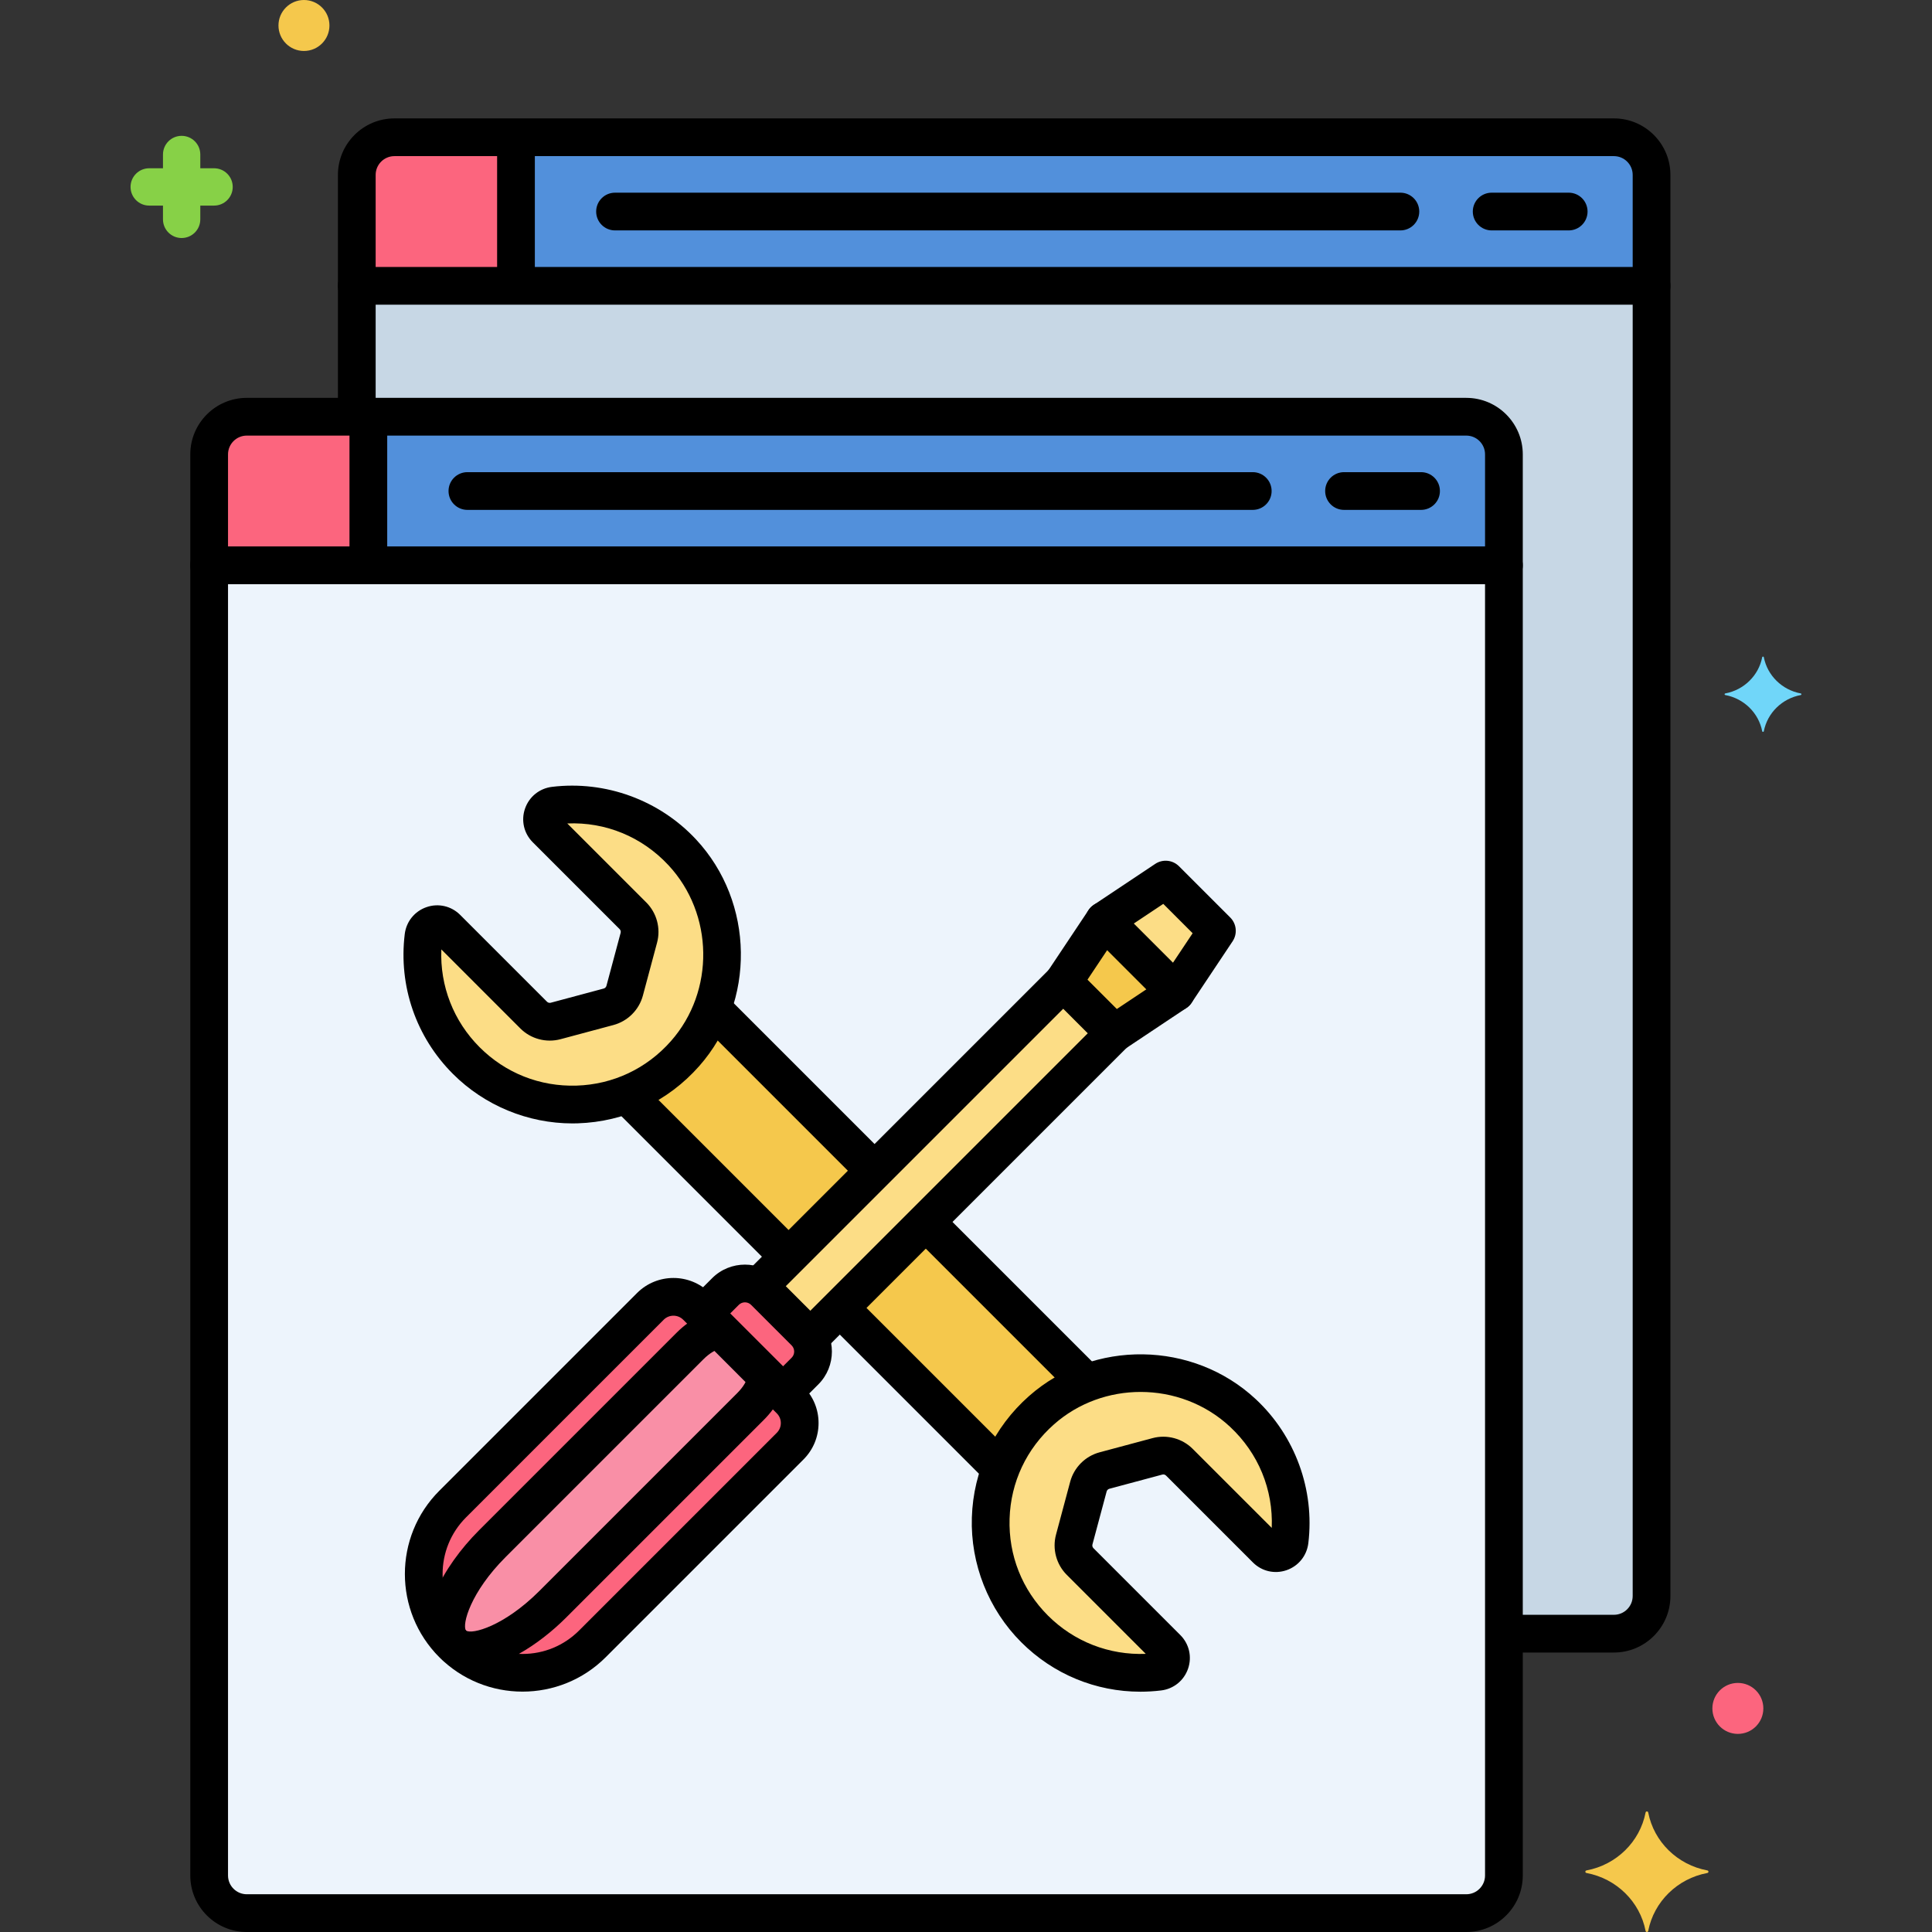 <svg enable-background="new 0 0 256 256" height="512" viewBox="0 0 256 256" width="512" xmlns="http://www.w3.org/2000/svg"><rect x="0" y="0" width="256" height="256" fill="#333333" stroke="none"/><g id="Layer_16"><g><g><g><path d="m27.714 74.906v173.607c0 2.754 2.233 4.987 4.987 4.987h161.588c2.754 0 4.987-2.233 4.987-4.987v-173.607z" fill="#edf4fc"/></g></g><g><g><path d="m56.112 124.077c.183-1.511 2.018-2.159 3.094-1.082l11.51 11.51c.761.761 1.87 1.058 2.91.78l7.015-1.88c1.04-.279 1.851-1.09 2.13-2.13l1.88-7.015c.279-1.04-.019-2.149-.78-2.91l-11.51-11.51c-1.077-1.077-.427-2.911 1.085-3.094 6.072-.735 12.417 1.325 16.95 6.186 6.908 7.407 7.08 19.086.376 26.678-7.663 8.678-20.924 8.987-28.985.926-4.494-4.495-6.384-10.604-5.675-16.459z" fill="#fcdd86"/></g></g><g><g><path d="m153.547 221.511c1.511-.183 2.158-2.018 1.082-3.094l-11.51-11.51c-.761-.761-1.058-1.87-.78-2.91l1.88-7.015c.279-1.04 1.09-1.851 2.13-2.13l7.015-1.88c1.04-.279 2.149.019 2.91.78l11.51 11.51c1.077 1.077 2.911.427 3.094-1.085.735-6.072-1.325-12.417-6.186-16.95-7.407-6.908-19.086-7.08-26.678-.376-8.678 7.663-8.987 20.924-.926 28.985 4.494 4.495 10.604 6.385 16.459 5.675z" fill="#fcdd86"/></g></g><g><g><path d="m146.312 121.982 9.504 9.505 5.431-8.147-6.789-6.789z" fill="#fcdd86"/></g></g><g><g><path d="m146.312 121.982 9.504 9.505-8.146 5.431-6.789-6.789z" fill="#f5c84c"/></g></g><g><g><path d="m92.293 173.101 12.404 12.404c1.689 1.689 1.689 4.426 0 6.115l-26.201 26.201c-5.114 5.114-13.405 5.114-18.519 0-5.114-5.114-5.114-13.405 0-18.519l26.201-26.201c1.689-1.688 4.427-1.688 6.115 0z" fill="#fc657e"/></g></g><g><g><path d="m95.81 176.619 5.369 5.369c.731.731-.045 2.692-1.734 4.381l-26.2 26.201c-5.114 5.114-11.054 7.465-13.268 5.251-2.214-2.214.137-8.154 5.251-13.267l26.201-26.201c1.689-1.689 3.651-2.465 4.381-1.734z" fill="#f98fa6"/></g></g><g><g><path d="m93.226 174.034 2.898-2.898c1.428-1.428 3.743-1.428 5.17 0l5.368 5.368c1.428 1.428 1.428 3.743 0 5.17l-2.898 2.898z" fill="#fc657e"/></g></g><g><g><path d="m106.663 176.504-5.368-5.368c-.248-.248-.529-.437-.822-.599l40.408-40.408 6.789 6.789-40.408 40.408c-.162-.293-.351-.574-.599-.822z" fill="#fcdd86"/></g></g><g><g><path d="m111.281 173.307 21.317 21.317c1.11-2.883 2.913-5.561 5.417-7.772 1.803-1.592 3.842-2.784 5.994-3.602l-21.335-21.335z" fill="#f5c84c"/></g></g><g><g><path d="m115.884 155.125-21.51-21.51c-.818 2.153-2.01 4.191-3.602 5.994-2.211 2.504-4.888 4.306-7.772 5.417l21.492 21.492z" fill="#f5c84c"/></g></g><g><g><path d="m213.852 18.188h-161.589c-2.754 0-4.987 2.233-4.987 4.987v14.7h171.563v-14.7c0-2.755-2.233-4.987-4.987-4.987z" fill="#5290db"/></g></g><g><g><path d="m194.289 55.219h-161.588c-2.754 0-4.987 2.233-4.987 4.987v14.7h171.563v-14.7c-.001-2.754-2.234-4.987-4.988-4.987z" fill="#5290db"/></g></g><g><g><path d="m68.37 18.188h-16.107c-2.754 0-4.987 2.233-4.987 4.987v14.7h21.094z" fill="#fc657e"/></g></g><g><g><path d="m47.276 37.875v17.344h147.013c2.754 0 4.987 2.233 4.987 4.987v156.263h14.575c2.754 0 4.987-2.233 4.987-4.987v-173.607z" fill="#c7d7e5"/></g></g><g><g><path d="m48.807 55.219h-16.106c-2.754 0-4.987 2.233-4.987 4.987v14.7h21.094v-19.687z" fill="#fc657e"/></g></g><g><g><path d="m165.995 67.563h-104.062c-1.381 0-2.5-1.119-2.5-2.5s1.119-2.5 2.5-2.5h104.063c1.381 0 2.5 1.119 2.5 2.5s-1.12 2.5-2.501 2.5z"/></g></g><g><g><path d="m188.297 67.563h-10.205c-1.381 0-2.5-1.119-2.5-2.5s1.119-2.5 2.5-2.5h10.205c1.381 0 2.5 1.119 2.5 2.5s-1.119 2.5-2.5 2.5z"/></g></g><g><g><path d="m194.289 256h-161.588c-4.128 0-7.487-3.359-7.487-7.487v-173.607c0-1.381 1.119-2.5 2.5-2.5s2.5 1.119 2.5 2.5v173.606c0 1.372 1.116 2.487 2.487 2.487h161.588c1.372 0 2.487-1.116 2.487-2.487v-173.606c0-1.381 1.119-2.5 2.5-2.5s2.5 1.119 2.5 2.5v173.606c0 4.129-3.359 7.488-7.487 7.488z"/></g></g><g><g><path d="m218.839 40.375h-171.563c-1.381 0-2.5-1.119-2.5-2.5v-14.7c0-4.128 3.358-7.487 7.487-7.487h161.588c4.128 0 7.487 3.359 7.487 7.487v14.7c.001 1.381-1.118 2.5-2.499 2.5zm-169.063-5h166.563v-12.2c0-1.372-1.116-2.487-2.487-2.487h-161.589c-1.371 0-2.487 1.116-2.487 2.487z"/></g></g><g><g><path d="m185.558 30.531h-104.063c-1.381 0-2.5-1.119-2.5-2.5s1.119-2.5 2.5-2.5h104.063c1.381 0 2.5 1.119 2.5 2.5s-1.12 2.5-2.5 2.5z"/></g></g><g><g><path d="m207.859 30.531h-10.205c-1.381 0-2.5-1.119-2.5-2.5s1.119-2.5 2.5-2.5h10.205c1.381 0 2.5 1.119 2.5 2.5s-1.119 2.5-2.5 2.5z"/></g></g><g><g><path d="m238.608 91.883c-2.473-.46-4.421-2.37-4.891-4.792-.024-.122-.193-.122-.217 0-.47 2.422-2.419 4.331-4.891 4.792-.124.023-.124.189 0 .213 2.473.461 4.421 2.37 4.891 4.792.024.122.193.122.217 0 .47-2.422 2.419-4.331 4.891-4.792.124-.023.124-.19 0-.213z" fill="#70d6f9"/></g></g><g><g><path d="m226.23 248.181c-3.959.737-7.08 3.794-7.833 7.673-.038.195-.31.195-.348 0-.753-3.879-3.873-6.936-7.833-7.673-.199-.037-.199-.303 0-.34 3.959-.737 7.08-3.794 7.833-7.673.038-.195.31-.195.348 0 .753 3.879 3.873 6.936 7.833 7.673.199.036.199.303 0 .34z" fill="#f5c84c"/></g></g><g><g><path d="m28.365 27.242h-1.824v1.824c0 1.366-1.107 2.473-2.473 2.473s-2.473-1.107-2.473-2.473v-1.824h-1.824c-1.366 0-2.473-1.107-2.473-2.473s1.107-2.473 2.473-2.473h1.824v-1.824c0-1.366 1.107-2.473 2.473-2.473s2.473 1.107 2.473 2.473v1.824h1.824c1.366 0 2.473 1.107 2.473 2.473s-1.107 2.473-2.473 2.473z" fill="#87d147"/></g></g><g><g><circle cx="40.276" cy="3.377" fill="#f5c84c" r="3.377"/></g></g><g><g><circle cx="230.276" cy="226.373" fill="#fc657e" r="3.377"/></g></g><g><g><path d="m199.276 77.406h-171.562c-1.381 0-2.5-1.119-2.5-2.5v-14.7c0-4.128 3.358-7.487 7.487-7.487h161.588c4.128 0 7.487 3.359 7.487 7.487v14.7c0 1.381-1.119 2.5-2.5 2.5zm-169.062-5h166.563v-12.2c0-1.372-1.116-2.487-2.487-2.487h-161.589c-1.371 0-2.487 1.116-2.487 2.487z"/></g></g><g><g><path d="m68.37 39.667c-1.381 0-2.5-1.119-2.5-2.5v-18.334c0-1.381 1.119-2.5 2.5-2.5s2.5 1.119 2.5 2.5v18.334c0 1.381-1.119 2.5-2.5 2.5z"/></g></g><g><g><path d="m47.276 56.917c-1.381 0-2.5-1.119-2.5-2.5v-16.542c0-1.381 1.119-2.5 2.5-2.5s2.5 1.119 2.5 2.5v16.542c0 1.381-1.119 2.5-2.5 2.5z"/></g></g><g><g><path d="m213.852 218.969h-13.789c-1.381 0-2.5-1.119-2.5-2.5s1.119-2.5 2.5-2.5h13.789c1.372 0 2.487-1.116 2.487-2.487v-173.607c0-1.381 1.119-2.5 2.5-2.5s2.5 1.119 2.5 2.5v173.606c0 4.129-3.359 7.488-7.487 7.488z"/></g></g><g><g><path d="m48.808 76.438c-1.381 0-2.5-1.119-2.5-2.5v-18.105c0-1.381 1.119-2.5 2.5-2.5s2.5 1.119 2.5 2.5v18.105c0 1.381-1.12 2.5-2.5 2.5z"/></g></g><g><g><path d="m75.856 148.858c-5.911 0-11.649-2.367-15.837-6.555-4.894-4.893-7.223-11.646-6.389-18.527.201-1.661 1.308-3.031 2.887-3.577 1.573-.543 3.28-.148 4.456 1.028l11.509 11.509c.129.129.321.178.496.132l7.015-1.88c.177-.047.315-.186.363-.362l1.879-7.015c.047-.177-.003-.366-.132-.495l-11.51-11.51c-1.177-1.176-1.571-2.884-1.028-4.455.545-1.58 1.917-2.687 3.58-2.888 7.077-.858 14.213 1.745 19.079 6.963 7.761 8.322 7.947 21.516.422 30.038-4.147 4.696-9.866 7.39-16.104 7.583-.229.007-.458.011-.686.011zm-17.377-23.055c-.194 4.843 1.614 9.503 5.076 12.964 3.428 3.428 7.986 5.23 12.833 5.083 4.844-.15 9.287-2.244 12.511-5.895 5.84-6.614 5.695-16.856-.331-23.318-3.509-3.762-8.329-5.742-13.398-5.524l10.469 10.469c1.389 1.388 1.935 3.429 1.426 5.325l-1.879 7.015c-.509 1.897-2.003 3.39-3.899 3.898l-7.015 1.88c-1.898.506-3.937-.039-5.324-1.427zm.115-1.426v.003c0-.001 0-.002 0-.003z"/></g></g><g><g><path d="m151.103 224.159c-5.906 0-11.542-2.314-15.783-6.555-4.35-4.35-6.735-10.372-6.544-16.522.193-6.238 2.887-11.957 7.583-16.104 8.521-7.525 21.716-7.339 30.038.422 5.217 4.865 7.82 11.998 6.963 19.079-.202 1.663-1.309 3.034-2.889 3.58-1.573.542-3.279.149-4.455-1.028l-11.509-11.51c-.128-.128-.318-.18-.495-.132l-7.016 1.88c-.176.047-.315.186-.362.362l-1.88 7.015c-.047.176.004.366.132.494l11.51 11.511c1.177 1.176 1.57 2.884 1.028 4.456-.545 1.58-1.916 2.686-3.577 2.887-.918.11-1.834.165-2.744.165zm2.444-2.648h.01zm-2.414-37.072c-4.111 0-8.223 1.424-11.464 4.286-3.651 3.224-5.745 7.667-5.895 12.511-.15 4.848 1.654 9.405 5.082 12.833 3.461 3.461 8.119 5.264 12.965 5.076l-10.468-10.469c-1.388-1.387-1.935-3.427-1.427-5.324l1.88-7.015c.507-1.896 2-3.39 3.897-3.898l7.016-1.88c1.894-.509 3.936.038 5.324 1.427l10.47 10.469c.208-5.07-1.762-9.889-5.525-13.398-3.297-3.074-7.576-4.618-11.855-4.618z"/></g></g><g><g><path d="m155.816 133.986c-.66 0-1.297-.261-1.768-.732l-9.504-9.504c-.53-.529-.794-1.269-.72-2.014.074-.746.478-1.418 1.101-1.834l8.146-5.431c.991-.662 2.312-.531 3.154.313l6.789 6.789c.843.842.974 2.163.313 3.154l-5.431 8.146c-.416.623-1.088 1.027-1.834 1.101-.082.008-.165.012-.246.012zm-5.58-11.615 5.191 5.191 2.603-3.904-3.89-3.89z"/></g></g><g><g><path d="m140.878 132.629c-.477 0-.958-.136-1.384-.42-1.149-.766-1.459-2.318-.693-3.467l5.431-8.146c.766-1.149 2.318-1.459 3.467-.693s1.459 2.318.693 3.467l-5.431 8.146c-.482.722-1.274 1.113-2.083 1.113z"/></g></g><g><g><path d="m147.672 139.418c-.808 0-1.601-.391-2.083-1.114-.766-1.148-.456-2.701.693-3.467l8.146-5.431c1.149-.766 2.701-.456 3.467.693.766 1.148.456 2.701-.693 3.467l-8.146 5.431c-.426.285-.908.421-1.384.421z"/></g></g><g><g><path d="m69.237 224.149c-3.994 0-7.987-1.52-11.027-4.561-6.081-6.081-6.081-15.974 0-22.054l26.201-26.201c2.66-2.661 6.989-2.661 9.65 0l12.403 12.404c1.289 1.289 1.999 3.002 1.999 4.825s-.71 3.537-1.999 4.826l-26.201 26.201c-3.039 3.04-7.033 4.56-11.026 4.56zm19.999-49.813c-.467 0-.935.178-1.29.533l-26.201 26.201c-4.131 4.131-4.131 10.853 0 14.983 2.001 2.001 4.662 3.104 7.492 3.104s5.49-1.102 7.492-3.103l26.201-26.201c.345-.345.534-.803.534-1.29s-.189-.945-.534-1.289l-12.403-12.404c-.357-.356-.824-.534-1.291-.534z"/></g></g><g><g><path d="m62.306 221.16c-1.276 0-2.454-.316-3.458-1.031-1.125-.8-1.388-2.361-.587-3.486.8-1.125 2.362-1.387 3.486-.587.782.556 5.036-.56 9.73-5.253l26.201-26.201c.92-.921 1.226-1.666 1.274-1.871-.041-1.339.987-2.481 2.335-2.569 1.378-.082 2.568.953 2.658 2.331.112 1.711-.909 3.821-2.732 5.645l-26.201 26.201c-3.692 3.691-8.69 6.821-12.706 6.821zm36.651-38.342c0 .001 0 .001 0 0z"/></g></g><g><g><path d="m59.672 219.948c-.803 0-1.592-.386-2.075-1.102-2.823-4.184 1.061-11.258 5.863-16.06l26.201-26.201c1.983-1.984 4.239-2.991 6.036-2.687 1.362.229 2.28 1.518 2.052 2.879-.218 1.304-1.411 2.205-2.705 2.075-.234.064-.959.379-1.848 1.268l-26.202 26.201c-4.656 4.656-5.793 8.929-5.254 9.728.772 1.145.471 2.699-.674 3.471-.426.29-.913.428-1.394.428z"/></g></g><g><g><path d="m104.117 186.721c-.64 0-1.279-.244-1.768-.732-.977-.977-.977-2.559 0-3.536l2.546-2.546c.451-.451.451-1.185 0-1.635l-5.368-5.368c-.452-.451-1.185-.45-1.635 0l-2.51 2.51c-.976.977-2.56.977-3.535 0-.977-.976-.977-2.559 0-3.535l2.51-2.51c2.4-2.401 6.307-2.4 8.706 0l5.368 5.368c2.4 2.4 2.4 6.306 0 8.706l-2.545 2.546c-.49.488-1.13.732-1.769.732z"/></g></g><g><g><path d="m107.429 179.658c-.64 0-1.28-.244-1.768-.732-.977-.976-.977-2.559 0-3.535l38.473-38.473-3.253-3.253-38.449 38.449c-.976.977-2.56.977-3.535 0-.977-.976-.977-2.559 0-3.535l40.217-40.217c.976-.977 2.559-.976 3.535 0l6.789 6.789c.469.469.732 1.105.732 1.768s-.263 1.299-.732 1.768l-40.241 40.24c-.488.487-1.128.731-1.768.731z"/></g></g><g><g><path d="m143.505 185.246c-.64 0-1.28-.244-1.768-.732l-20.272-20.272c-.977-.976-.977-2.559 0-3.535.976-.977 2.56-.977 3.535 0l20.272 20.272c.977.976.977 2.559 0 3.535-.487.488-1.127.732-1.767.732z"/></g></g><g><g><path d="m131.965 196.492c-.64 0-1.28-.244-1.768-.732l-20.292-20.292c-.977-.976-.977-2.559 0-3.535.976-.977 2.56-.977 3.535 0l20.292 20.292c.977.976.977 2.559 0 3.535-.487.488-1.127.732-1.767.732z"/></g></g><g><g><path d="m115.414 157.155c-.64 0-1.28-.244-1.768-.732l-20.414-20.414c-.977-.976-.977-2.559 0-3.535.976-.977 2.56-.977 3.535 0l20.414 20.414c.977.976.977 2.559 0 3.535-.487.488-1.127.732-1.767.732z"/></g></g><g><g><path d="m103.967 168.493c-.64 0-1.28-.244-1.768-.732l-20.294-20.294c-.977-.976-.977-2.559 0-3.535.976-.977 2.56-.977 3.535 0l20.294 20.294c.977.976.977 2.559 0 3.535-.487.488-1.128.732-1.767.732z"/></g></g></g></g></svg>